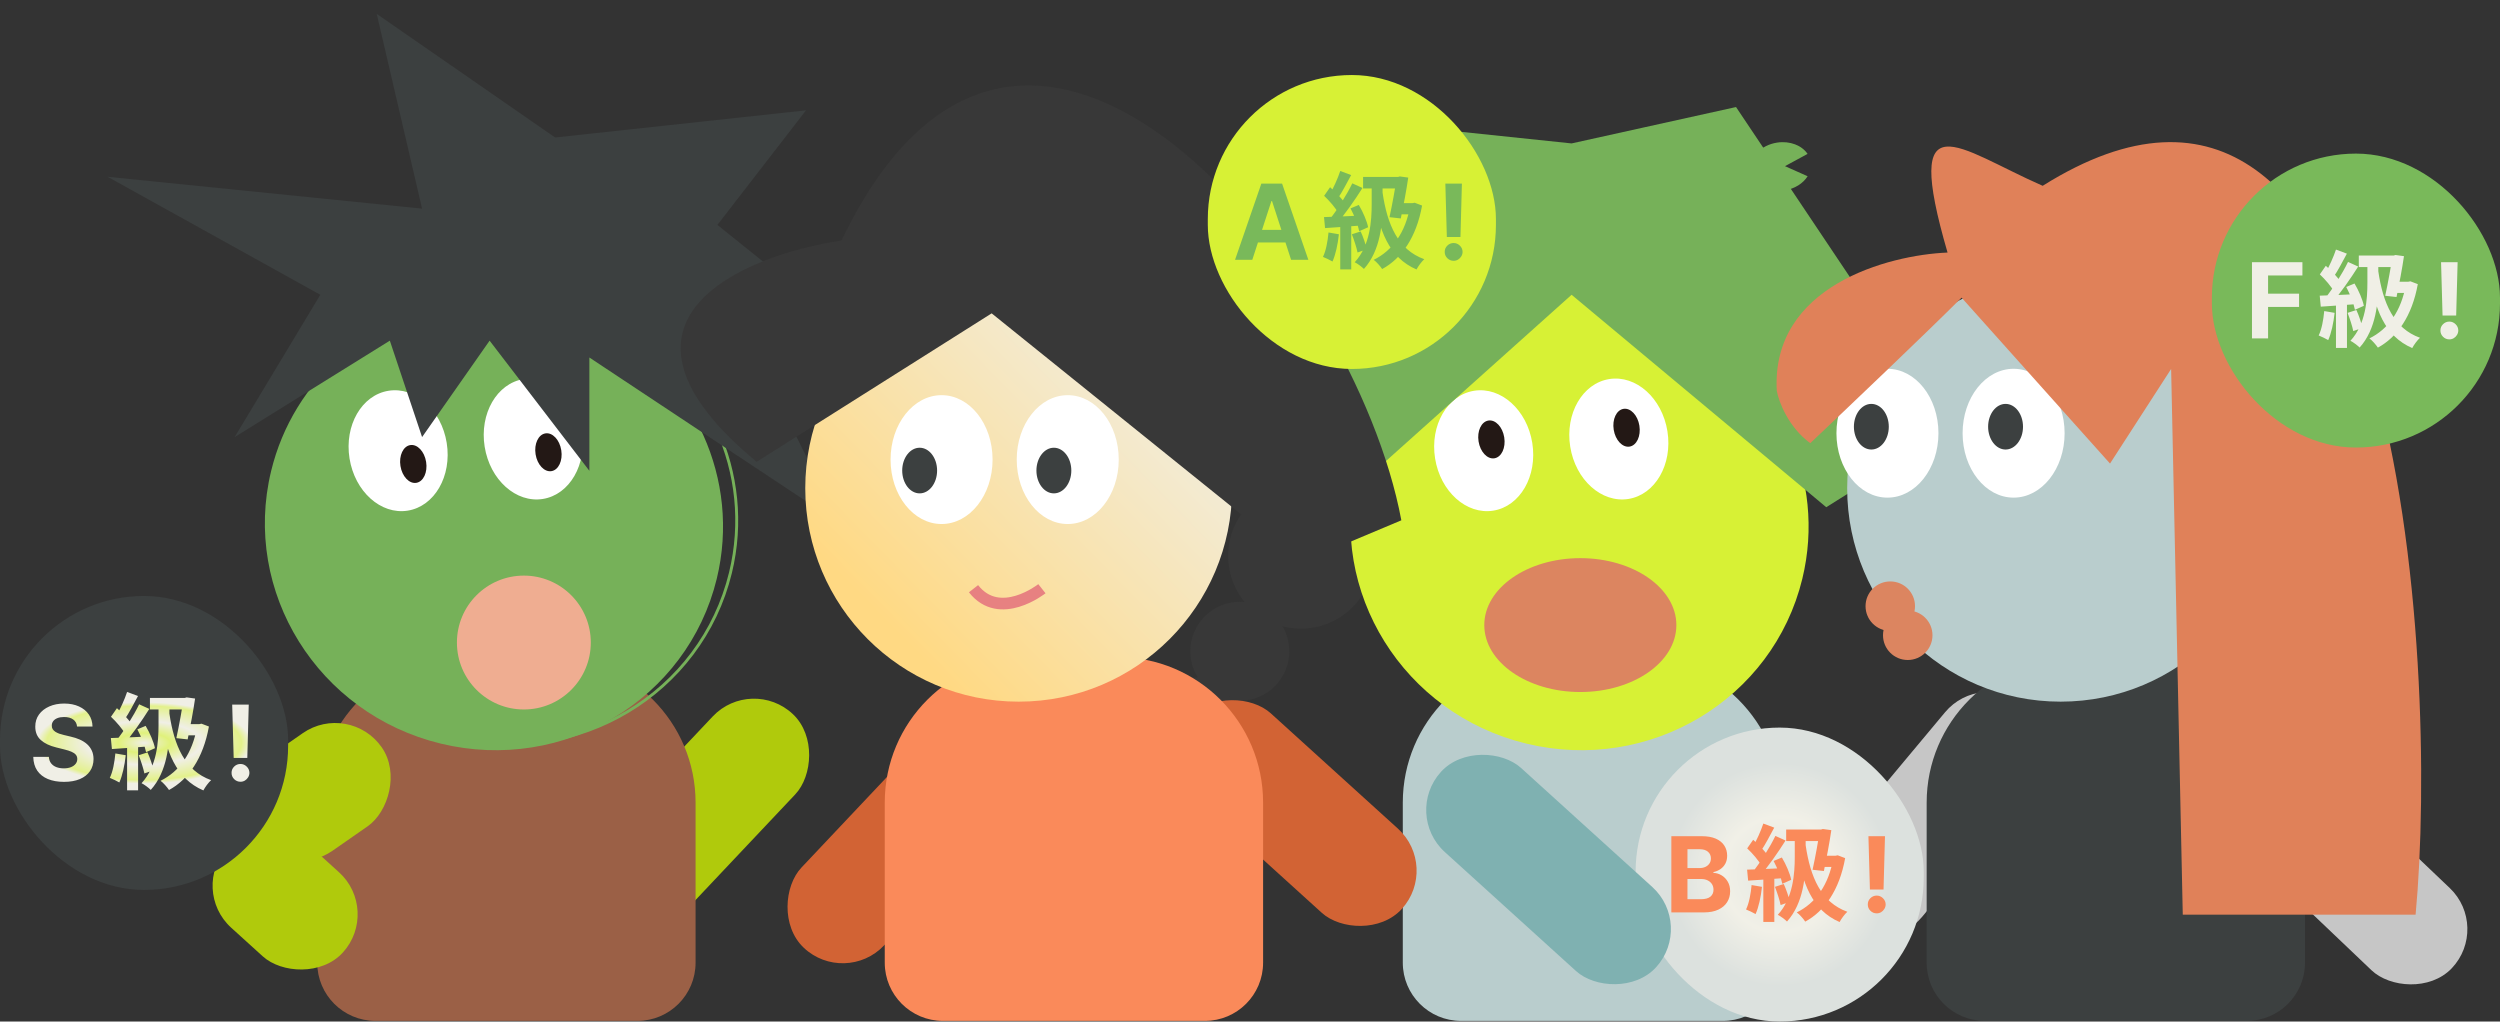 <svg width="859" height="351" viewBox="0 0 859 351" fill="none" xmlns="http://www.w3.org/2000/svg">
<rect x="0" y="0" width="859" height="351" fill="#333333" stroke="none"/>
<circle cx="447" cy="191" r="25" fill="#383838"/>
<rect x="758" y="279.243" width="39" height="98" rx="19.5" transform="rotate(-46.4 758 279.243)" fill="#C6C6C6"/>
<rect x="680.811" y="229.778" width="39" height="98" rx="19.5" transform="rotate(39.86 680.811 229.778)" fill="#C6C6C6"/>
<path d="M482 275.778C482 248.164 504.386 225.778 532 225.778H562C589.614 225.778 612 248.164 612 275.778V330.778C612 341.824 603.046 350.778 592 350.778H502C490.954 350.778 482 341.824 482 330.778V275.778Z" fill="#B9CDCD"/>
<path d="M662 275.778C662 248.164 684.386 225.778 712 225.778H742C769.614 225.778 792 248.164 792 275.778V330.778C792 341.824 783.046 350.778 772 350.778H682C670.954 350.778 662 341.824 662 330.778V275.778Z" fill="#3C4040"/>
<g clip-path="url(#clip0_1964_6786)">
<path d="M603.802 59.691C604.206 60.732 603.349 61.235 602.377 61.158C602.047 61.131 601.717 61.056 601.397 60.999C601.239 60.964 601.092 60.948 600.935 60.913C600.666 60.858 600.808 60.888 600.793 60.883C600.523 60.827 600.249 60.786 599.98 60.73C596.882 60.17 593.746 59.885 590.609 60.014C578.938 60.497 568.946 66.821 561.7 75.043C554.454 83.265 549.104 93.761 545.117 104.175C544.694 105.265 542.86 104.669 543.283 103.579C549.185 88.173 557.918 71.708 573.204 63.148C580.63 58.989 589.366 57.345 598.042 58.585C598.737 58.683 599.412 58.791 600.097 58.918C600.367 58.974 600.641 59.015 600.91 59.071C600.941 59.08 601.677 59.208 601.291 59.147C601.383 59.176 601.499 59.182 601.596 59.198C601.915 59.254 602.28 59.276 602.595 59.347C602.88 59.407 602.626 59.357 602.626 59.357C602.222 59.609 601.845 59.885 602.087 60.49C601.651 59.391 603.34 58.568 603.787 59.686L603.802 59.691Z" fill="#3C4040"/>
<path d="M581.513 113.328L585.585 96.521L589.338 97.431C592.347 98.159 595.37 96.308 596.1 93.305L596.814 90.332C597.543 87.329 595.689 84.31 592.681 83.582L535.52 69.779C532.512 69.05 529.488 70.901 528.759 73.904L528.045 76.877C527.315 79.881 529.169 82.899 532.178 83.627L535.93 84.538L531.281 103.711C500.361 107.958 473.832 130.18 466.159 161.852C456.1 203.369 482.219 245.31 524.504 255.518C566.79 265.727 609.212 240.35 619.286 198.833C627.582 164.582 611.233 130.104 581.528 113.328H581.513Z" fill="#D7F135"/>
<path d="M522.272 164.561C524.709 164.173 526.22 160.955 525.648 157.373C525.076 153.79 522.637 151.201 520.2 151.589C517.764 151.977 516.253 155.195 516.825 158.777C517.397 162.359 519.836 164.949 522.272 164.561Z" stroke="#76B159" stroke-miterlimit="10"/>
<path d="M568.708 160.542C571.144 160.155 572.656 156.936 572.083 153.354C571.511 149.772 569.072 147.182 566.636 147.57C564.2 147.958 562.688 151.176 563.261 154.759C563.833 158.341 566.272 160.93 568.708 160.542Z" stroke="#76B159" stroke-miterlimit="10"/>
<path d="M601.552 58.771C602.229 63.308 607.418 66.292 613.111 65.434C616.656 64.9 619.564 63.001 621.104 60.556L613.323 57.09L621.079 52.882C619.147 49.989 615.064 48.328 610.63 48.995C604.923 49.859 600.855 54.225 601.547 58.757L601.552 58.771Z" fill="#76B159"/>
<path d="M513.085 175.459C522.308 173.991 528.312 163.579 526.495 152.204C524.678 140.829 515.728 132.798 506.505 134.266C497.282 135.734 491.278 146.146 493.095 157.521C494.911 168.896 503.861 176.927 513.085 175.459Z" fill="white"/>
<path d="M513.483 157.471C515.92 157.083 517.431 153.865 516.859 150.283C516.287 146.701 513.848 144.111 511.411 144.499C508.975 144.887 507.464 148.105 508.036 151.687C508.608 155.269 511.047 157.859 513.483 157.471Z" fill="#231815"/>
<path d="M559.52 171.441C568.743 169.972 574.747 159.561 572.931 148.185C571.114 136.81 562.164 128.779 552.94 130.247C543.717 131.716 537.713 142.127 539.53 153.502C541.347 164.878 550.297 172.909 559.52 171.441Z" fill="white"/>
<path d="M559.919 153.453C562.355 153.065 563.866 149.846 563.294 146.264C562.722 142.682 560.283 140.093 557.847 140.48C555.411 140.868 553.899 144.087 554.472 147.669C555.044 151.251 557.483 153.84 559.919 153.453Z" fill="#231815"/>
<path d="M590.736 63.866C588.635 66.224 589.339 70.263 592.293 72.893C594.143 74.529 596.414 75.23 598.376 74.96L596.788 69.342L602.415 71.576C603.098 69.286 602.181 66.403 599.88 64.353C596.926 61.723 592.815 61.507 590.714 63.864L590.736 63.866Z" fill="#76B159"/>
<ellipse cx="543" cy="214.778" rx="33" ry="23" fill="#DC8560"/>
</g>
<circle cx="426" cy="223.778" r="17" fill="#383838"/>
<circle cx="411.5" cy="245.278" r="12.5" fill="#383838"/>
<path d="M670.5 147.279L596.5 36.778L540 49.278L487.5 43.778L424.5 147.278L458.5 174.279L540 101.286L627.5 174.279L670.5 147.279Z" fill="#76B159"/>
<rect x="258.264" y="232" width="39" height="98" rx="19.5" transform="rotate(43.343 258.264 232)" fill="#B0CA0C"/>
<path d="M109 275.778C109 248.164 131.386 225.778 159 225.778H189C216.614 225.778 239 248.164 239 275.778V330.778C239 341.824 230.046 350.778 219 350.778H129C117.954 350.778 109 341.824 109 330.778V275.778Z" fill="#9B6046"/>
<rect x="65" y="305.667" width="39" height="53.639" rx="19.5" transform="rotate(-47.794 65 305.667)" fill="#B0CA0C"/>
<rect x="120.02" y="240.778" width="39" height="53.639" rx="19.5" transform="rotate(55.149 120.02 240.778)" fill="#B0CA0C"/>
<g clip-path="url(#clip1_1964_6786)">
<path d="M230.802 59.691C231.206 60.732 230.349 61.235 229.377 61.158C229.047 61.131 228.717 61.056 228.397 60.999C228.239 60.964 228.092 60.948 227.935 60.913C227.666 60.858 227.808 60.888 227.793 60.883C227.523 60.827 227.249 60.786 226.98 60.73C223.882 60.17 220.746 59.885 217.609 60.014C205.938 60.497 195.946 66.821 188.7 75.043C181.454 83.265 176.104 93.761 172.117 104.175C171.694 105.265 169.86 104.669 170.283 103.579C176.185 88.173 184.918 71.708 200.204 63.148C207.63 58.989 216.366 57.345 225.042 58.585C225.737 58.683 226.412 58.791 227.097 58.918C227.367 58.974 227.641 59.015 227.91 59.071C227.941 59.08 228.677 59.208 228.291 59.147C228.383 59.176 228.499 59.182 228.596 59.198C228.915 59.254 229.28 59.276 229.595 59.347C229.88 59.407 229.626 59.357 229.626 59.357C229.222 59.609 228.845 59.885 229.087 60.49C228.651 59.391 230.34 58.568 230.787 59.686L230.802 59.691Z" fill="#3C4040"/>
<path d="M213.237 111.265L217.309 94.458L221.062 95.368C224.071 96.096 227.095 94.246 227.824 91.242L228.538 88.269C229.267 85.266 227.414 82.247 224.405 81.519L167.244 67.716C164.236 66.987 161.212 68.838 160.483 71.841L159.769 74.814C159.04 77.818 160.893 80.836 163.902 81.564L167.655 82.475L163.005 101.648C132.085 105.895 105.556 128.117 97.868 159.789C87.809 201.306 113.928 243.247 156.213 253.455C198.499 263.664 240.921 238.287 250.995 196.77C259.291 162.519 242.942 128.041 213.237 111.265Z" stroke="#76B159" stroke-miterlimit="10"/>
<path d="M208.513 113.328L212.585 96.521L216.338 97.431C219.347 98.159 222.37 96.308 223.1 93.305L223.814 90.332C224.543 87.329 222.689 84.31 219.681 83.582L162.52 69.779C159.512 69.05 156.488 70.901 155.759 73.904L155.045 76.877C154.315 79.881 156.169 82.899 159.178 83.627L162.93 84.538L158.281 103.711C127.361 107.958 100.832 130.18 93.159 161.852C83.1 203.369 109.219 245.31 151.504 255.518C193.79 265.727 236.212 240.35 246.286 198.833C254.582 164.582 238.233 130.104 208.528 113.328H208.513Z" fill="#76B159"/>
<path d="M146.311 174.117C155.534 172.649 161.538 162.237 159.722 150.862C157.905 139.487 148.955 131.456 139.731 132.924C130.508 134.392 124.504 144.804 126.321 156.179C128.138 167.554 137.088 175.586 146.311 174.117Z" stroke="#76B159" stroke-miterlimit="10"/>
<path d="M149.272 164.561C151.709 164.173 153.22 160.955 152.648 157.373C152.076 153.79 149.637 151.201 147.2 151.589C144.764 151.977 143.253 155.195 143.825 158.777C144.397 162.359 146.836 164.949 149.272 164.561Z" stroke="#76B159" stroke-miterlimit="10"/>
<path d="M192.749 170.099C201.972 168.631 207.976 158.219 206.159 146.844C204.342 135.468 195.392 127.437 186.169 128.905C176.946 130.374 170.942 140.785 172.759 152.161C174.576 163.536 183.525 171.567 192.749 170.099Z" stroke="#76B159" stroke-miterlimit="10"/>
<path d="M195.708 160.542C198.144 160.155 199.656 156.936 199.083 153.354C198.511 149.772 196.072 147.182 193.636 147.57C191.2 147.958 189.688 151.176 190.261 154.759C190.833 158.341 193.272 160.93 195.708 160.542Z" stroke="#76B159" stroke-miterlimit="10"/>
<path d="M228.552 58.771C229.229 63.308 234.418 66.292 240.111 65.434C243.656 64.9 246.564 63.001 248.104 60.556L240.323 57.09L248.079 52.882C246.147 49.989 242.064 48.328 237.63 48.995C231.923 49.859 227.855 54.225 228.547 58.757L228.552 58.771Z" fill="#76B159"/>
<path d="M140.085 175.459C149.308 173.991 155.312 163.579 153.495 152.204C151.678 140.829 142.728 132.798 133.505 134.266C124.282 135.734 118.278 146.146 120.095 157.521C121.911 168.896 130.861 176.927 140.085 175.459Z" fill="white"/>
<path d="M143.042 165.903C145.478 165.515 146.99 162.297 146.417 158.714C145.845 155.132 143.406 152.543 140.97 152.931C138.534 153.318 137.022 156.537 137.595 160.119C138.167 163.701 140.606 166.291 143.042 165.903Z" fill="#231815"/>
<path d="M186.52 171.441C195.743 169.972 201.747 159.561 199.931 148.185C198.114 136.81 189.164 128.779 179.94 130.247C170.717 131.716 164.713 142.127 166.53 153.502C168.347 164.878 177.297 172.909 186.52 171.441Z" fill="white"/>
<path d="M189.478 161.884C191.914 161.496 193.425 158.278 192.853 154.696C192.281 151.114 189.842 148.524 187.406 148.912C184.969 149.3 183.458 152.518 184.03 156.1C184.602 159.682 187.041 162.272 189.478 161.884Z" fill="#231815"/>
<path d="M217.736 63.866C215.635 66.224 216.339 70.263 219.293 72.893C221.143 74.529 223.414 75.23 225.376 74.96L223.788 69.342L229.415 71.576C230.098 69.286 229.181 66.403 226.88 64.353C223.926 61.723 219.815 61.507 217.714 63.864L217.736 63.866Z" fill="#76B159"/>
<circle cx="180" cy="220.778" r="23" fill="#EFAD91"/>
</g>
<path d="M332 146.001L246.5 77.278L276.947 37.913L190.732 47.242L129.447 4.778L145.028 71.69L37 60.753L110.058 101.286L80.627 150.183L133.948 117.049L145.028 150.183L168.227 117.049L202.505 161.764V122.839L288.373 179.778L266.56 135.707L332 146.001Z" fill="#3C4040"/>
<rect x="329.264" y="241" width="39" height="98" rx="19.5" transform="rotate(43.343 329.264 241)" fill="#D26334"/>
<rect x="396" y="260.889" width="39" height="98" rx="19.5" transform="rotate(-47.794 396 260.889)" fill="#D26334"/>
<path d="M304 275.778C304 248.164 326.386 225.778 354 225.778H384C411.614 225.778 434 248.164 434 275.778V330.778C434 341.824 425.046 350.778 414 350.778H324C312.954 350.778 304 341.824 304 330.778V275.778Z" fill="#FA8A5A"/>
<circle cx="73.329" cy="73.329" r="73.329" transform="matrix(-1 0 0 1 423.346 94.431)" fill="url(#paint0_linear_1964_6786)"/>
<ellipse cx="17.525" cy="22.137" rx="17.525" ry="22.137" transform="matrix(-1 0 0 1 384.398 135.778)" fill="white"/>
<ellipse cx="17.525" cy="22.137" rx="17.525" ry="22.137" transform="matrix(-1 0 0 1 341.049 135.778)" fill="white"/>
<ellipse cx="5.995" cy="7.84" rx="5.995" ry="7.84" transform="matrix(-1 0 0 1 321.988 153.842)" fill="#3C4040"/>
<ellipse cx="5.995" cy="7.84" rx="5.995" ry="7.84" transform="matrix(-1 0 0 1 368.105 153.842)" fill="#3C4040"/>
<path d="M340.736 107.667L259.988 158.68C201.361 110.196 255.009 87.777 289.161 82.628C351.91 -48.297 465.501 92.778 481.501 178.779L446.999 193.279L340.736 107.667Z" fill="#383838"/>
<path d="M334.5 202.278C343.5 213.778 358 202.278 358 202.278" stroke="#E78181" stroke-width="4"/>
<circle cx="73.329" cy="73.329" r="73.329" transform="matrix(-1 0 0 1 781.348 94.431)" fill="#B9CDCD"/>
<ellipse cx="17.525" cy="22.137" rx="17.525" ry="22.137" transform="matrix(-1 0 0 1 709.4 126.714)" fill="white"/>
<ellipse cx="17.525" cy="22.137" rx="17.525" ry="22.137" transform="matrix(-1 0 0 1 666.051 126.714)" fill="white"/>
<ellipse cx="5.995" cy="7.84" rx="5.995" ry="7.84" transform="matrix(-1 0 0 1 648.99 138.778)" fill="#3C4040"/>
<ellipse cx="5.995" cy="7.84" rx="5.995" ry="7.84" transform="matrix(-1 0 0 1 695.107 138.778)" fill="#3C4040"/>
<path d="M750.001 314.278L746 126.778L725.001 159.278L674.001 102.278C661.602 114.678 634.167 140.778 622 152.278C614.4 146.678 611.168 137.945 610.501 134.278C608.501 98.278 648.786 87.612 669.179 86.778C653.561 33.104 672.747 51.056 701.864 63.844C824.84 -13.33 838.148 227.96 830.001 314.278L750.001 314.278Z" fill="#E08159"/>
<circle cx="649.5" cy="208.278" r="8.5" fill="#DC8560"/>
<circle cx="655.5" cy="218.278" r="8.5" fill="#DC8560"/>
<rect y="204.778" width="99" height="101" rx="49.5" fill="#3C4040"/>
<path d="M26.479 249.626C26.376 248.595 25.938 247.794 25.162 247.223C24.386 246.652 23.334 246.366 22.004 246.366C21.101 246.366 20.338 246.494 19.716 246.75C19.094 246.997 18.616 247.342 18.284 247.785C17.96 248.229 17.798 248.731 17.798 249.294C17.781 249.763 17.879 250.172 18.092 250.521C18.314 250.871 18.616 251.173 19 251.429C19.384 251.676 19.827 251.893 20.329 252.081C20.832 252.26 21.369 252.413 21.94 252.541L24.293 253.104C25.435 253.359 26.483 253.7 27.438 254.126C28.392 254.552 29.219 255.077 29.918 255.699C30.616 256.321 31.158 257.054 31.541 257.898C31.933 258.741 32.133 259.709 32.142 260.8C32.133 262.402 31.724 263.791 30.915 264.967C30.114 266.135 28.954 267.043 27.438 267.69C25.929 268.329 24.109 268.649 21.979 268.649C19.865 268.649 18.024 268.325 16.456 267.677C14.896 267.03 13.678 266.071 12.8 264.801C11.93 263.523 11.474 261.942 11.432 260.058H16.788C16.848 260.936 17.099 261.669 17.543 262.257C17.994 262.837 18.595 263.275 19.345 263.574C20.104 263.864 20.96 264.008 21.915 264.008C22.852 264.008 23.666 263.872 24.357 263.599C25.055 263.327 25.597 262.947 25.98 262.462C26.364 261.976 26.555 261.418 26.555 260.787C26.555 260.199 26.381 259.704 26.031 259.304C25.69 258.903 25.188 258.562 24.523 258.281C23.866 258 23.061 257.744 22.107 257.514L19.256 256.798C17.048 256.261 15.305 255.422 14.027 254.28C12.749 253.138 12.114 251.599 12.122 249.665C12.114 248.079 12.536 246.695 13.388 245.51C14.249 244.325 15.429 243.4 16.929 242.736C18.429 242.071 20.134 241.739 22.043 241.739C23.986 241.739 25.682 242.071 27.131 242.736C28.588 243.4 29.722 244.325 30.531 245.51C31.341 246.695 31.759 248.067 31.784 249.626H26.479ZM51.518 239.802H64.802V243.762H51.518V239.802ZM63.038 239.802H63.506L64.118 239.622L67.034 240.018C66.422 244.266 65.378 249.738 64.478 254.058L60.59 253.626C61.562 249.234 62.606 243.33 63.038 240.234V239.802ZM63.65 248.802H69.158V252.654H62.498L63.65 248.802ZM67.718 248.802H68.51L69.23 248.658L71.786 249.63C69.806 260.646 64.694 267.846 58.07 271.446C57.458 270.51 56.054 268.89 55.154 268.278C61.562 265.146 66.134 258.918 67.718 249.63V248.802ZM58.214 245.202C59.834 256.182 63.506 264.822 72.542 268.062C71.642 268.854 70.454 270.474 69.878 271.59C60.41 267.522 56.918 258.198 55.046 245.67L58.214 245.202ZM43.67 237.75L47.414 239.154C45.938 241.89 44.282 245.094 42.878 247.11L39.998 245.85C41.294 243.726 42.842 240.27 43.67 237.75ZM47.81 241.998L51.302 243.582C48.71 247.722 45.182 252.726 42.446 255.858L39.962 254.454C42.626 251.178 45.938 245.886 47.81 241.998ZM38.126 246.282L40.178 243.33C42.086 244.986 44.318 247.254 45.254 248.91L43.022 252.258C42.158 250.53 39.962 248.01 38.126 246.282ZM47.198 250.602L50.042 249.414C51.482 251.826 52.85 254.994 53.246 257.082L50.186 258.45C49.79 256.362 48.53 253.086 47.198 250.602ZM38.09 253.59C41.402 253.482 46.298 253.302 51.086 253.05L51.05 256.47C46.586 256.83 41.978 257.118 38.45 257.37L38.09 253.59ZM47.666 259.494L50.69 258.522C51.554 260.43 52.418 262.986 52.778 264.642L49.61 265.758C49.286 264.066 48.422 261.474 47.666 259.494ZM39.638 258.882L43.202 259.494C42.842 262.95 42.05 266.55 41.006 268.854C40.25 268.386 38.63 267.63 37.73 267.27C38.774 265.146 39.35 261.942 39.638 258.882ZM43.67 255.498H47.45V271.554H43.67V255.498ZM54.47 242.43H58.214V249.198C58.214 255.606 57.53 265.074 51.806 271.41C51.122 270.726 49.61 269.574 48.638 269.106C53.966 263.346 54.47 254.778 54.47 249.162V242.43ZM85.47 242.097L84.972 260.429H80.293L79.781 242.097H85.47ZM82.632 268.611C81.788 268.611 81.064 268.312 80.459 267.716C79.854 267.111 79.555 266.386 79.564 265.543C79.555 264.707 79.854 263.991 80.459 263.395C81.064 262.798 81.788 262.5 82.632 262.5C83.442 262.5 84.153 262.798 84.767 263.395C85.381 263.991 85.692 264.707 85.7 265.543C85.692 266.105 85.543 266.621 85.253 267.089C84.972 267.55 84.601 267.92 84.141 268.202C83.68 268.474 83.178 268.611 82.632 268.611Z" fill="url(#paint1_angular_1964_6786)"/>
<rect x="415" y="25.778" width="99" height="101" rx="49.5" fill="#D7F135"/>
<path d="M430.288 89.278H424.357L433.395 63.096H440.528L449.554 89.278H443.622L437.064 69.079H436.859L430.288 89.278ZM429.918 78.987H443.929V83.308H429.918V78.987ZM468.358 60.802H481.642V64.762H468.358V60.802ZM479.878 60.802H480.346L480.958 60.622L483.874 61.018C483.262 65.266 482.218 70.738 481.318 75.058L477.43 74.626C478.402 70.234 479.446 64.33 479.878 61.234V60.802ZM480.49 69.802H485.998V73.654H479.338L480.49 69.802ZM484.558 69.802H485.35L486.07 69.658L488.626 70.63C486.646 81.646 481.534 88.846 474.91 92.446C474.298 91.51 472.894 89.89 471.994 89.278C478.402 86.146 482.974 79.918 484.558 70.63V69.802ZM475.054 66.202C476.674 77.182 480.346 85.822 489.382 89.062C488.482 89.854 487.294 91.474 486.718 92.59C477.25 88.522 473.758 79.198 471.886 66.67L475.054 66.202ZM460.51 58.75L464.254 60.154C462.778 62.89 461.122 66.094 459.718 68.11L456.838 66.85C458.134 64.726 459.682 61.27 460.51 58.75ZM464.65 62.998L468.142 64.582C465.55 68.722 462.022 73.726 459.286 76.858L456.802 75.454C459.466 72.178 462.778 66.886 464.65 62.998ZM454.966 67.282L457.018 64.33C458.926 65.986 461.158 68.254 462.094 69.91L459.862 73.258C458.998 71.53 456.802 69.01 454.966 67.282ZM464.038 71.602L466.882 70.414C468.322 72.826 469.69 75.994 470.086 78.082L467.026 79.45C466.63 77.362 465.37 74.086 464.038 71.602ZM454.93 74.59C458.242 74.482 463.138 74.302 467.926 74.05L467.89 77.47C463.426 77.83 458.818 78.118 455.29 78.37L454.93 74.59ZM464.506 80.494L467.53 79.522C468.394 81.43 469.258 83.986 469.618 85.642L466.45 86.758C466.126 85.066 465.262 82.474 464.506 80.494ZM456.478 79.882L460.042 80.494C459.682 83.95 458.89 87.55 457.846 89.854C457.09 89.386 455.47 88.63 454.57 88.27C455.614 86.146 456.19 82.942 456.478 79.882ZM460.51 76.498H464.29V92.554H460.51V76.498ZM471.31 63.43H475.054V70.198C475.054 76.606 474.37 86.074 468.646 92.41C467.962 91.726 466.45 90.574 465.478 90.106C470.806 84.346 471.31 75.778 471.31 70.162V63.43ZM502.31 63.096L501.812 81.429H497.133L496.621 63.096H502.31ZM499.472 89.611C498.628 89.611 497.904 89.312 497.299 88.716C496.694 88.111 496.395 87.386 496.404 86.543C496.395 85.707 496.694 84.991 497.299 84.395C497.904 83.798 498.628 83.5 499.472 83.5C500.282 83.5 500.993 83.798 501.607 84.395C502.221 84.991 502.532 85.707 502.54 86.543C502.532 87.105 502.383 87.621 502.093 88.089C501.812 88.55 501.441 88.92 500.981 89.202C500.52 89.474 500.017 89.611 499.472 89.611Z" fill="#79B95A"/>
<rect x="562" y="250" width="99" height="101" rx="49.5" fill="url(#paint2_angular_1964_6786)"/>
<path d="M574.276 313.5V287.318H584.759C586.685 287.318 588.291 287.604 589.578 288.175C590.865 288.746 591.832 289.538 592.48 290.553C593.128 291.558 593.452 292.717 593.452 294.03C593.452 295.053 593.247 295.952 592.838 296.727C592.429 297.494 591.866 298.125 591.151 298.619C590.443 299.105 589.634 299.45 588.722 299.655V299.911C589.719 299.953 590.652 300.234 591.521 300.754C592.399 301.274 593.111 302.003 593.656 302.94C594.202 303.869 594.474 304.977 594.474 306.264C594.474 307.653 594.129 308.893 593.439 309.984C592.757 311.067 591.747 311.923 590.409 312.554C589.071 313.185 587.422 313.5 585.462 313.5H574.276ZM579.811 308.974H584.324C585.866 308.974 586.991 308.68 587.699 308.092C588.406 307.496 588.76 306.703 588.76 305.714C588.76 304.99 588.585 304.351 588.236 303.797C587.886 303.243 587.388 302.808 586.74 302.493C586.101 302.178 585.338 302.02 584.452 302.02H579.811V308.974ZM579.811 298.274H583.915C584.673 298.274 585.347 298.142 585.935 297.878C586.531 297.605 587 297.222 587.341 296.727C587.69 296.233 587.865 295.641 587.865 294.95C587.865 294.004 587.528 293.241 586.855 292.662C586.19 292.082 585.244 291.793 584.017 291.793H579.811V298.274ZM613.729 285.024H627.013V288.984H613.729V285.024ZM625.249 285.024H625.717L626.329 284.844L629.245 285.24C628.633 289.488 627.589 294.96 626.689 299.28L622.801 298.848C623.773 294.456 624.817 288.552 625.249 285.456V285.024ZM625.861 294.024H631.369V297.876H624.709L625.861 294.024ZM629.929 294.024H630.721L631.441 293.88L633.997 294.852C632.017 305.868 626.905 313.068 620.281 316.668C619.669 315.732 618.265 314.112 617.365 313.5C623.773 310.368 628.345 304.14 629.929 294.852V294.024ZM620.425 290.424C622.045 301.404 625.717 310.044 634.753 313.284C633.853 314.076 632.665 315.696 632.089 316.812C622.621 312.744 619.129 303.42 617.257 290.892L620.425 290.424ZM605.881 282.972L609.625 284.376C608.149 287.112 606.493 290.316 605.089 292.332L602.209 291.072C603.505 288.948 605.053 285.492 605.881 282.972ZM610.021 287.22L613.513 288.804C610.921 292.944 607.393 297.948 604.657 301.08L602.173 299.676C604.837 296.4 608.149 291.108 610.021 287.22ZM600.337 291.504L602.389 288.552C604.297 290.208 606.529 292.476 607.465 294.132L605.233 297.48C604.369 295.752 602.173 293.232 600.337 291.504ZM609.409 295.824L612.253 294.636C613.693 297.048 615.061 300.216 615.457 302.304L612.397 303.672C612.001 301.584 610.741 298.308 609.409 295.824ZM600.301 298.812C603.613 298.704 608.509 298.524 613.297 298.272L613.261 301.692C608.797 302.052 604.189 302.34 600.661 302.592L600.301 298.812ZM609.877 304.716L612.901 303.744C613.765 305.652 614.629 308.208 614.989 309.864L611.821 310.98C611.497 309.288 610.633 306.696 609.877 304.716ZM601.849 304.104L605.413 304.716C605.053 308.172 604.261 311.772 603.217 314.076C602.461 313.608 600.841 312.852 599.941 312.492C600.985 310.368 601.561 307.164 601.849 304.104ZM605.881 300.72H609.661V316.776H605.881V300.72ZM616.681 287.652H620.425V294.42C620.425 300.828 619.741 310.296 614.017 316.632C613.333 315.948 611.821 314.796 610.849 314.328C616.177 308.568 616.681 300 616.681 294.384V287.652ZM647.681 287.318L647.183 305.651H642.504L641.992 287.318H647.681ZM644.843 313.832C643.999 313.832 643.275 313.534 642.67 312.938C642.065 312.332 641.766 311.608 641.775 310.764C641.766 309.929 642.065 309.213 642.67 308.616C643.275 308.02 643.999 307.722 644.843 307.722C645.653 307.722 646.364 308.02 646.978 308.616C647.592 309.213 647.903 309.929 647.911 310.764C647.903 311.327 647.754 311.842 647.464 312.311C647.183 312.771 646.812 313.142 646.352 313.423C645.891 313.696 645.389 313.832 644.843 313.832Z" fill="#FA8A5A"/>
<rect x="760" y="52.778" width="99" height="101" rx="49.5" fill="#79B95A"/>
<path d="M773.776 116.278V90.097H791.111V94.66H779.311V100.899H789.96V105.463H779.311V116.278H773.776ZM810.487 87.802H823.771V91.762H810.487V87.802ZM822.007 87.802H822.475L823.087 87.622L826.003 88.018C825.391 92.266 824.347 97.738 823.447 102.058L819.559 101.626C820.531 97.234 821.575 91.33 822.007 88.234V87.802ZM822.619 96.802H828.127V100.654H821.467L822.619 96.802ZM826.687 96.802H827.479L828.199 96.658L830.755 97.63C828.775 108.646 823.663 115.846 817.039 119.446C816.427 118.51 815.023 116.89 814.123 116.278C820.531 113.146 825.103 106.918 826.687 97.63V96.802ZM817.183 93.202C818.803 104.182 822.475 112.822 831.511 116.062C830.611 116.854 829.423 118.474 828.847 119.59C819.379 115.522 815.887 106.198 814.015 93.67L817.183 93.202ZM802.639 85.75L806.383 87.154C804.907 89.89 803.251 93.094 801.847 95.11L798.967 93.85C800.263 91.726 801.811 88.27 802.639 85.75ZM806.779 89.998L810.271 91.582C807.679 95.722 804.151 100.726 801.415 103.858L798.931 102.454C801.595 99.178 804.907 93.886 806.779 89.998ZM797.095 94.282L799.147 91.33C801.055 92.986 803.287 95.254 804.223 96.91L801.991 100.258C801.127 98.53 798.931 96.01 797.095 94.282ZM806.167 98.602L809.011 97.414C810.451 99.826 811.819 102.994 812.215 105.082L809.155 106.45C808.759 104.362 807.499 101.086 806.167 98.602ZM797.059 101.59C800.371 101.482 805.267 101.302 810.055 101.05L810.019 104.47C805.555 104.83 800.947 105.118 797.419 105.37L797.059 101.59ZM806.635 107.494L809.659 106.522C810.523 108.43 811.387 110.986 811.747 112.642L808.579 113.758C808.255 112.066 807.391 109.474 806.635 107.494ZM798.607 106.882L802.171 107.494C801.811 110.95 801.019 114.55 799.975 116.854C799.219 116.386 797.599 115.63 796.699 115.27C797.743 113.146 798.319 109.942 798.607 106.882ZM802.639 103.498H806.419V119.554H802.639V103.498ZM813.439 90.43H817.183V97.198C817.183 103.606 816.499 113.074 810.775 119.41C810.091 118.726 808.579 117.574 807.607 117.106C812.935 111.346 813.439 102.778 813.439 97.162V90.43ZM844.439 90.097L843.94 108.429H839.261L838.75 90.097H844.439ZM841.601 116.611C840.757 116.611 840.033 116.312 839.428 115.716C838.823 115.111 838.524 114.386 838.533 113.543C838.524 112.707 838.823 111.991 839.428 111.395C840.033 110.798 840.757 110.5 841.601 110.5C842.411 110.5 843.122 110.798 843.736 111.395C844.35 111.991 844.661 112.707 844.669 113.543C844.661 114.105 844.511 114.621 844.222 115.089C843.94 115.55 843.57 115.92 843.109 116.202C842.649 116.474 842.146 116.611 841.601 116.611Z" fill="#F0EFE6"/>
<rect x="482" y="279.667" width="39" height="99.859" rx="19.5" transform="rotate(-47.794 482 279.667)" fill="#7FB1B1"/>
<defs>
<linearGradient id="paint0_linear_1964_6786" x1="119.439" y1="118.799" x2="19.213" y2="20.494" gradientUnits="userSpaceOnUse">
<stop stop-color="#FFD983"/>
<stop offset="1" stop-color="#F0EFE6"/>
</linearGradient>
<radialGradient id="paint1_angular_1964_6786" cx="0" cy="0" r="1" gradientUnits="userSpaceOnUse" gradientTransform="translate(49.5 255.278) rotate(90) scale(15 39.5)">
<stop stop-color="#F0EFE6"/>
<stop offset="0.227" stop-color="#E0F17B"/>
<stop offset="0.497" stop-color="#F0EFE6"/>
<stop offset="0.847" stop-color="#E3F18B"/>
<stop offset="0.932" stop-color="#F0EFE6"/>
</radialGradient>
<radialGradient id="paint2_angular_1964_6786" cx="0" cy="0" r="1" gradientUnits="userSpaceOnUse" gradientTransform="translate(611.5 300.5) rotate(90) scale(50.5 49.5)">
<stop stop-color="#E3E6E1"/>
<stop offset="0.395" stop-color="#F1F0E7"/>
<stop offset="0.76" stop-color="#DCE1DE"/>
</radialGradient>
<clipPath id="clip0_1964_6786">
<rect width="167" height="215" fill="white" transform="translate(464 42.778)"/>
</clipPath>
<clipPath id="clip1_1964_6786">
<rect width="167" height="215" fill="white" transform="translate(91 42.778)"/>
</clipPath>
</defs>
</svg>

